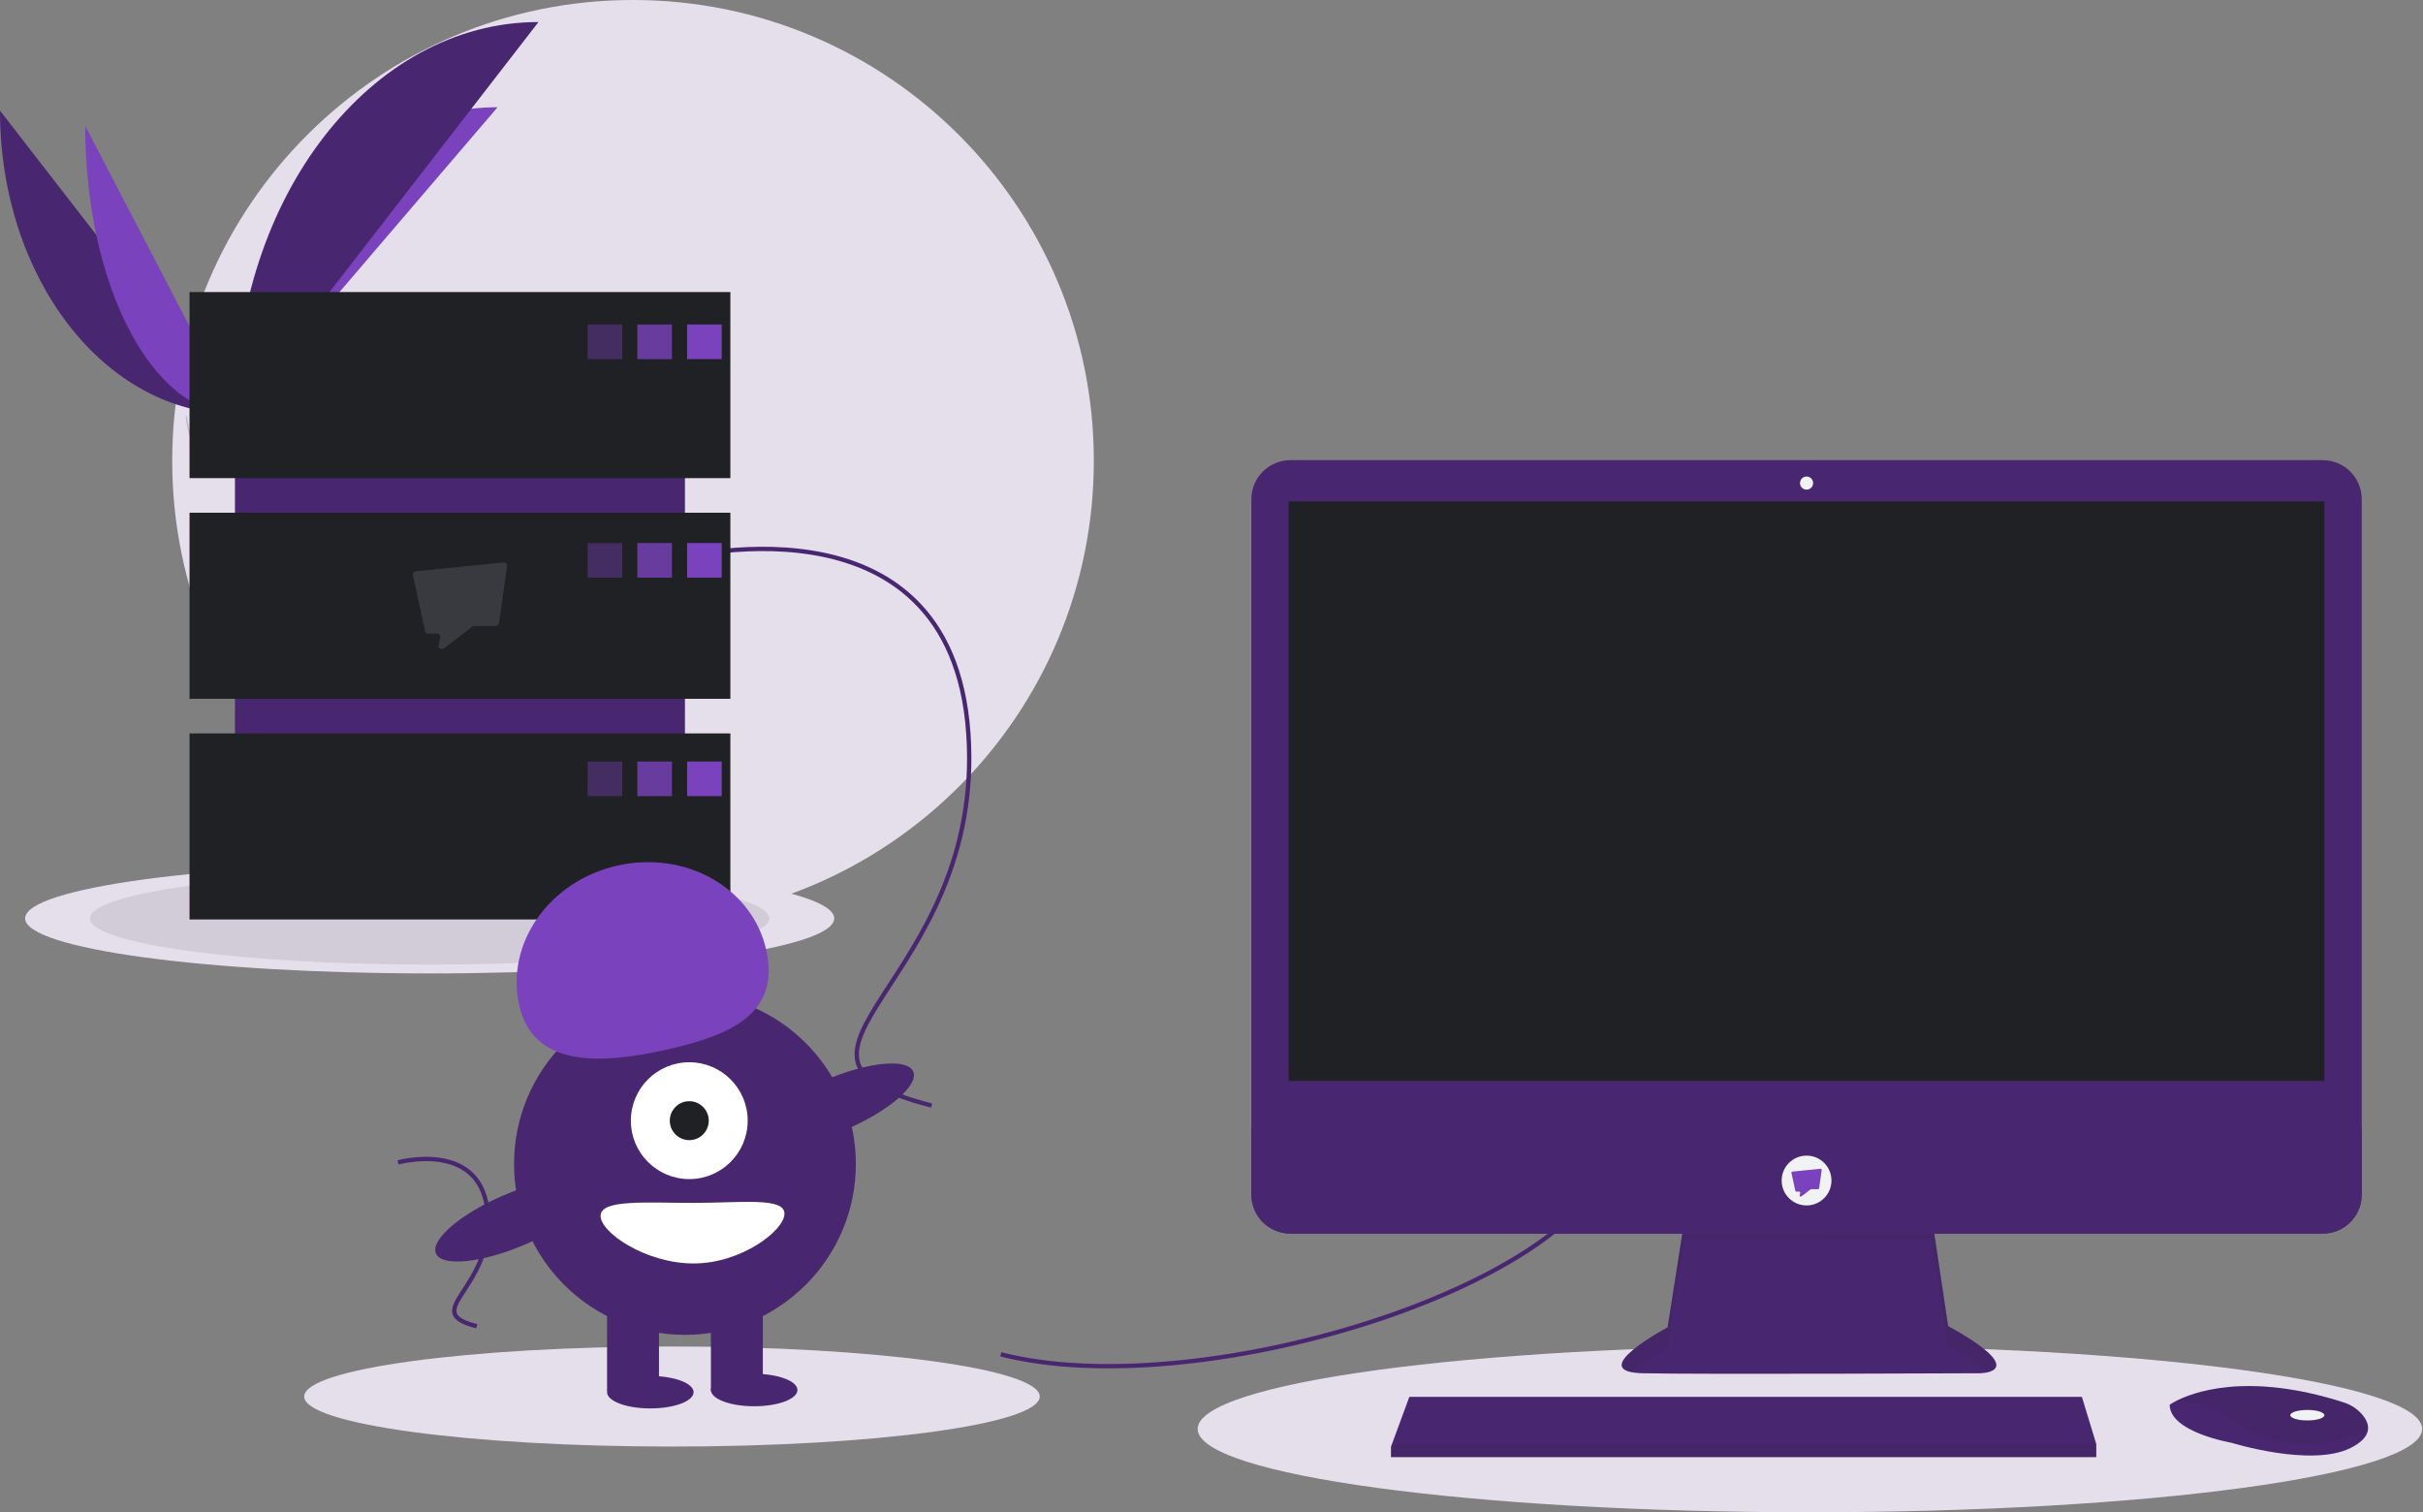 <svg width="1120" height="699" viewBox="0 0 1120 699" fill="none" xmlns="http://www.w3.org/2000/svg">
<rect x="0" y="0" width="1120" height="699" fill="#808080" stroke="none"/>
<g clip-path="url(#clip0_91_42)">
<path d="M292.609 426C410.246 426 505.609 330.637 505.609 213C505.609 95.363 410.246 0 292.609 0C174.972 0 79.609 95.363 79.609 213C79.609 330.637 174.972 426 292.609 426Z" fill="#E5DFEC"/>
<path d="M0 51.142C0 128.64 48.618 191.351 108.701 191.351Z" fill="#492770"/>
<path d="M108.701 191.351C108.701 112.982 162.956 49.567 230.004 49.567Z" fill="#7B42BD"/>
<path d="M39.384 58.168C39.384 131.782 70.387 191.351 108.701 191.351Z" fill="#7B42BD"/>
<path d="M108.701 191.351C108.701 91.213 171.411 10.183 248.909 10.183Z" fill="#492770"/>
<path opacity="0.2" d="M136.833 211.285C119.429 211.425 96.394 208.574 91.757 205.749C88.226 203.598 86.819 195.88 86.348 192.319C86.022 192.333 85.833 192.339 85.833 192.339C85.833 192.339 86.809 204.772 91.446 207.596C96.083 210.421 119.118 213.272 136.523 213.132C141.546 213.091 143.282 211.304 143.186 208.656C142.489 210.256 140.572 211.255 136.833 211.285Z" fill="#202124"/>
<path d="M198.609 449.94C301.886 449.94 385.609 438.55 385.609 424.5C385.609 410.45 301.886 399.06 198.609 399.06C95.332 399.06 11.609 410.45 11.609 424.5C11.609 438.55 95.332 449.94 198.609 449.94Z" fill="#E5DFEC"/>
<path opacity="0.1" d="M198.609 445.859C285.318 445.859 355.609 436.296 355.609 424.5C355.609 412.704 285.318 403.141 198.609 403.141C111.9 403.141 41.609 412.704 41.609 424.5C41.609 436.296 111.9 445.859 198.609 445.859Z" fill="#202124"/>
<path d="M836.609 699C992.906 699 1119.61 681.763 1119.61 660.5C1119.61 639.237 992.906 622 836.609 622C680.313 622 553.609 639.237 553.609 660.5C553.609 681.763 680.313 699 836.609 699Z" fill="#E5DFEC"/>
<path d="M310.609 668.627C404.498 668.627 480.609 658.273 480.609 645.5C480.609 632.727 404.498 622.373 310.609 622.373C216.721 622.373 140.609 632.727 140.609 645.5C140.609 658.273 216.721 668.627 310.609 668.627Z" fill="#E5DFEC"/>
<path d="M462.609 626C552.609 649 725.609 596 744.609 536" stroke="#492770" stroke-width="2" stroke-miterlimit="10"/>
<path d="M309.609 259C309.609 259 439.609 223 447.609 339C455.609 455 340.609 488 430.609 511" stroke="#492770" stroke-width="2" stroke-miterlimit="10"/>
<path d="M184.011 537.283C184.011 537.283 223.084 526.463 225.488 561.328C227.893 596.192 193.329 606.111 220.379 613.024" stroke="#492770" stroke-width="2" stroke-miterlimit="10"/>
<path d="M778.705 563.24L770.827 613.535C770.827 613.535 732.045 634.138 759.314 634.744C786.582 635.35 915.047 634.744 915.047 634.744C915.047 634.744 939.892 634.744 900.504 612.929L892.626 560.21L778.705 563.24Z" fill="#492770"/>
<path opacity="0.1" d="M753.828 634.198C760.021 628.688 770.827 622.946 770.827 622.946L778.705 572.651L892.626 572.758L900.504 622.34C909.689 627.427 915.379 631.327 918.707 634.318C923.766 633.164 929.294 628.875 900.504 612.929L892.626 560.21L778.705 563.24L770.827 613.535C770.827 613.535 738.239 630.85 753.828 634.198Z" fill="#202124"/>
<path d="M1073.64 212.689H596.479C586.512 212.689 578.433 220.768 578.433 230.734V552.163C578.433 562.129 586.512 570.208 596.479 570.208H1073.64C1083.61 570.208 1091.69 562.129 1091.69 552.163V230.734C1091.69 220.768 1083.61 212.689 1073.64 212.689Z" fill="#492770"/>
<path d="M1074.42 231.776H595.703V499.613H1074.42V231.776Z" fill="#202124"/>
<path d="M835.06 226.323C836.733 226.323 838.089 224.966 838.089 223.293C838.089 221.62 836.733 220.263 835.06 220.263C833.386 220.263 832.03 221.62 832.03 223.293C832.03 224.966 833.386 226.323 835.06 226.323Z" fill="#F1F2F3"/>
<path d="M1091.69 520.822V552.163C1091.69 554.533 1091.22 556.879 1090.31 559.069C1089.41 561.258 1088.08 563.248 1086.4 564.924C1084.73 566.599 1082.74 567.929 1080.55 568.835C1078.36 569.742 1076.01 570.209 1073.64 570.208H596.479C594.109 570.209 591.762 569.742 589.572 568.835C587.383 567.929 585.393 566.599 583.718 564.924C582.042 563.248 580.713 561.258 579.806 559.069C578.899 556.879 578.433 554.533 578.433 552.163V520.822H1091.69Z" fill="#492770"/>
<path d="M968.978 667.466V673.526H642.968V668.678L643.417 667.466L651.452 645.651H962.312L968.978 667.466Z" fill="#492770"/>
<path d="M1094.44 661.534C1093.84 664.073 1091.6 666.751 1086.54 669.284C1068.36 678.374 1031.39 666.86 1031.39 666.86C1031.39 666.86 1002.91 662.012 1002.91 649.287C1003.71 648.74 1004.55 648.244 1005.41 647.803C1013.05 643.759 1038.39 633.781 1083.33 648.225C1086.64 649.264 1089.59 651.202 1091.87 653.822C1093.69 655.954 1095.12 658.657 1094.44 661.534Z" fill="#492770"/>
<path opacity="0.1" d="M1094.44 661.534C1072.19 670.06 1052.35 670.696 1032 656.559C1021.73 649.432 1012.41 647.669 1005.41 647.802C1013.05 643.759 1038.39 633.781 1083.33 648.225C1086.64 649.264 1089.59 651.202 1091.87 653.822C1093.69 655.953 1095.12 658.657 1094.44 661.534Z" fill="#202124"/>
<path d="M1066.54 656.559C1070.89 656.559 1074.42 655.473 1074.42 654.135C1074.42 652.796 1070.89 651.711 1066.54 651.711C1062.19 651.711 1058.66 652.796 1058.66 654.135C1058.66 655.473 1062.19 656.559 1066.54 656.559Z" fill="#F1F2F3"/>
<path d="M835.06 557.18C841.418 557.18 846.573 552.026 846.573 545.667C846.573 539.308 841.418 534.154 835.06 534.154C828.701 534.154 823.546 539.308 823.546 545.667C823.546 552.026 828.701 557.18 835.06 557.18Z" fill="#F1F2F3"/>
<path opacity="0.1" d="M968.978 667.466V673.526H642.968V668.678L643.417 667.466H968.978Z" fill="#202124"/>
<path d="M316.609 159H108.609V401H316.609V159Z" fill="#492770"/>
<path d="M337.609 135H87.609V221H337.609V135Z" fill="#202124"/>
<path d="M337.609 237H87.609V323H337.609V237Z" fill="#202124"/>
<path d="M337.609 339H87.609V425H337.609V339Z" fill="#202124"/>
<path opacity="0.4" d="M287.609 150H271.609V166H287.609V150Z" fill="#7B42BD"/>
<path opacity="0.8" d="M310.609 150H294.609V166H310.609V150Z" fill="#7B42BD"/>
<path d="M333.609 150H317.609V166H333.609V150Z" fill="#7B42BD"/>
<path opacity="0.4" d="M287.609 251H271.609V267H287.609V251Z" fill="#7B42BD"/>
<path opacity="0.8" d="M310.609 251H294.609V267H310.609V251Z" fill="#7B42BD"/>
<path d="M333.609 251H317.609V267H333.609V251Z" fill="#7B42BD"/>
<path opacity="0.4" d="M287.609 352H271.609V368H287.609V352Z" fill="#7B42BD"/>
<path opacity="0.8" d="M310.609 352H294.609V368H310.609V352Z" fill="#7B42BD"/>
<path d="M333.609 352H317.609V368H333.609V352Z" fill="#7B42BD"/>
<path d="M316.609 617C360.24 617 395.609 581.63 395.609 538C395.609 494.37 360.24 459 316.609 459C272.979 459 237.609 494.37 237.609 538C237.609 581.63 272.979 617 316.609 617Z" fill="#492770"/>
<path d="M304.609 600H280.609V643H304.609V600Z" fill="#492770"/>
<path d="M352.609 600H328.609V643H352.609V600Z" fill="#492770"/>
<path d="M300.609 651C311.655 651 320.609 647.642 320.609 643.5C320.609 639.358 311.655 636 300.609 636C289.563 636 280.609 639.358 280.609 643.5C280.609 647.642 289.563 651 300.609 651Z" fill="#492770"/>
<path d="M348.609 650C359.655 650 368.609 646.642 368.609 642.5C368.609 638.358 359.655 635 348.609 635C337.563 635 328.609 638.358 328.609 642.5C328.609 646.642 337.563 650 348.609 650Z" fill="#492770"/>
<path d="M318.609 545C333.521 545 345.609 532.912 345.609 518C345.609 503.088 333.521 491 318.609 491C303.697 491 291.609 503.088 291.609 518C291.609 532.912 303.697 545 318.609 545Z" fill="white"/>
<path d="M318.609 527C323.58 527 327.609 522.971 327.609 518C327.609 513.029 323.58 509 318.609 509C313.639 509 309.609 513.029 309.609 518C309.609 522.971 313.639 527 318.609 527Z" fill="#202124"/>
<path d="M239.977 464.532C233.598 435.965 253.988 407.098 285.52 400.058C317.053 393.017 347.786 410.468 354.165 439.035C360.543 467.603 339.646 478.139 308.114 485.18C276.582 492.221 246.355 493.1 239.977 464.532Z" fill="#7B42BD"/>
<path d="M390.704 522.244C410.759 513.66 424.833 501.597 422.138 495.301C419.443 489.005 401.001 490.86 380.945 499.444C360.89 508.028 346.816 520.09 349.511 526.386C352.205 532.682 370.648 530.827 390.704 522.244Z" fill="#492770"/>
<path d="M242.704 575.244C262.759 566.66 276.833 554.597 274.138 548.301C271.443 542.005 253.001 543.86 232.945 552.444C212.89 561.027 198.816 573.09 201.511 579.386C204.205 585.682 222.648 583.827 242.704 575.244Z" fill="#492770"/>
<path d="M362.609 561C362.609 568.732 342.701 584 320.609 584C298.518 584 277.609 569.732 277.609 562C277.609 554.268 298.518 556 320.609 556C342.701 556 362.609 553.268 362.609 561Z" fill="white"/>
<path d="M829.868 550.395L828.073 542.16C828.007 541.86 828.218 541.569 828.524 541.539L841.492 540.233C841.824 540.199 842.1 540.485 842.054 540.816L840.877 549.228C840.842 549.483 840.624 549.672 840.367 549.672H837.203C837.09 549.672 836.979 549.709 836.89 549.778L832.695 552.996C832.31 553.291 831.767 552.937 831.882 552.465L832.133 551.437C832.212 551.113 831.967 550.8 831.633 550.8H830.37C830.128 550.8 829.919 550.632 829.868 550.395Z" fill="#7B42BD"/>
<path opacity="0.2" d="M196.471 291.589L190.892 265.992C190.688 265.058 191.343 264.156 192.294 264.06L232.603 260.001C233.635 259.897 234.492 260.787 234.348 261.814L230.691 287.962C230.581 288.752 229.905 289.34 229.107 289.34H219.271C218.919 289.34 218.577 289.456 218.297 289.67L205.261 299.671C204.062 300.59 202.375 299.49 202.733 298.023L203.513 294.826C203.758 293.819 202.995 292.848 201.959 292.848H198.034C197.282 292.848 196.632 292.324 196.471 291.589Z" fill="#9FA2AE"/>
</g>
<defs>
<clipPath id="clip0_91_42">
<rect width="1119.61" height="699" fill="white"/>
</clipPath>
</defs>
</svg>

